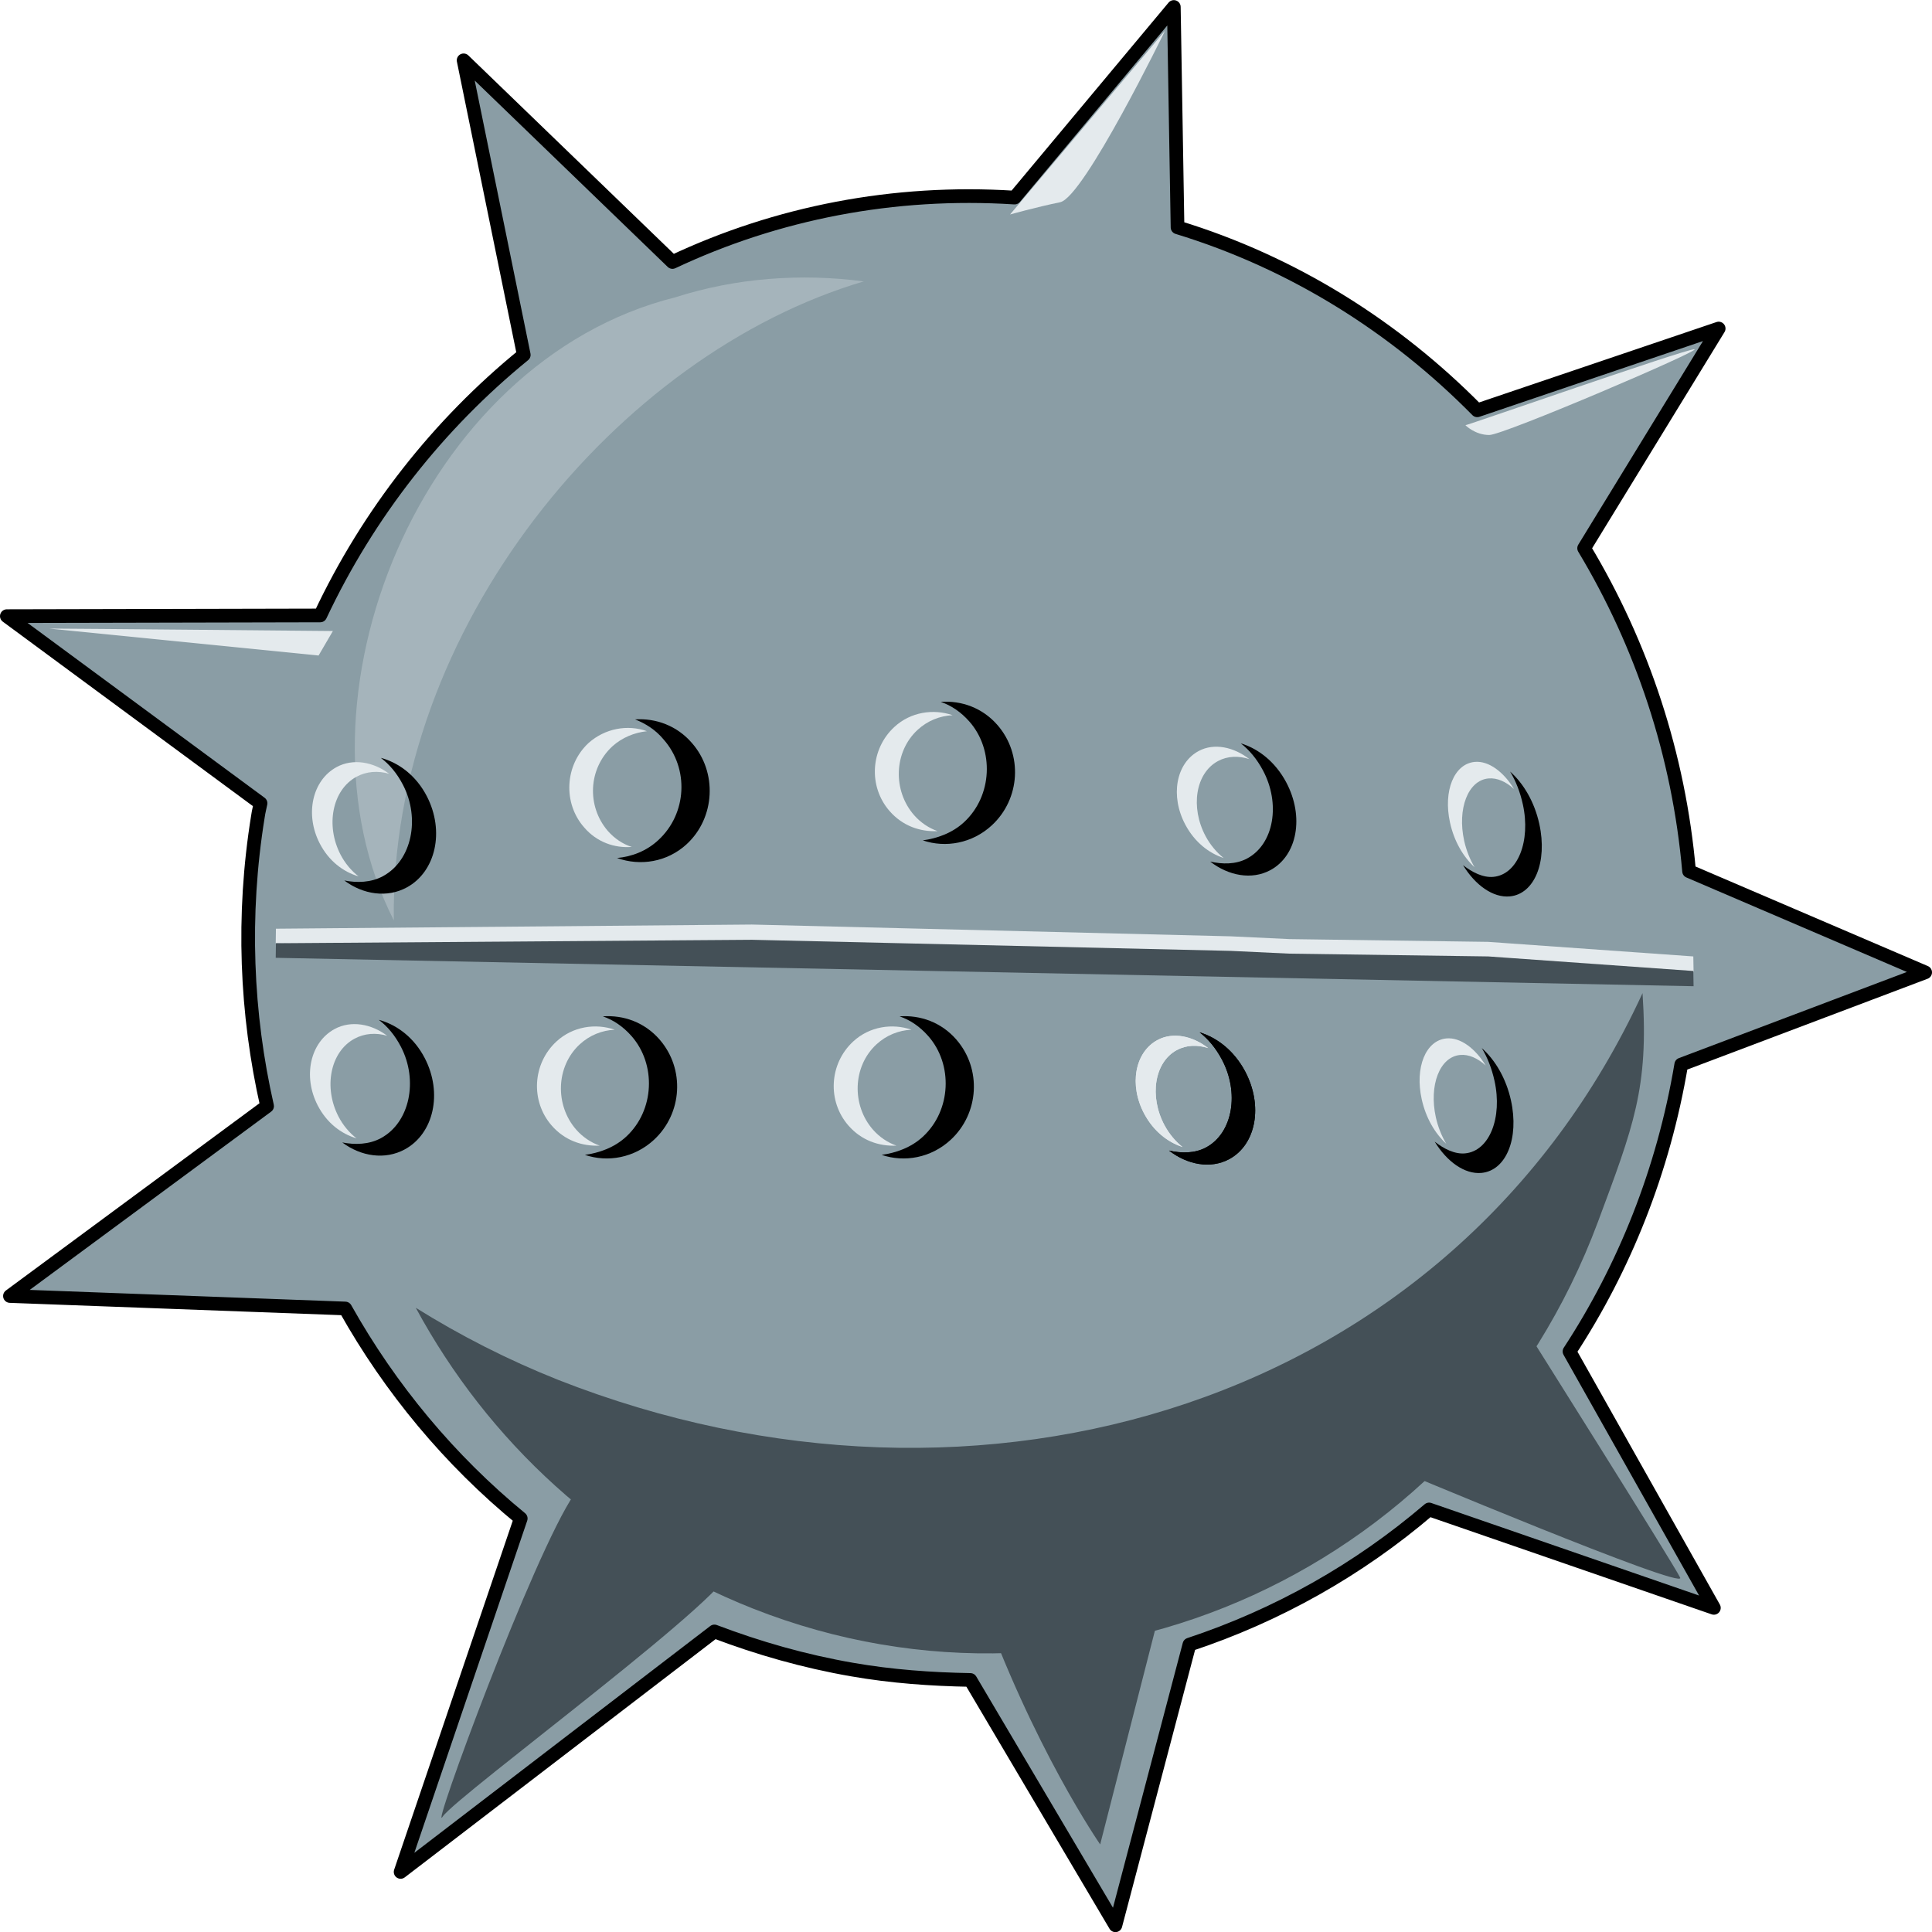 <?xml version="1.0" encoding="UTF-8" standalone="no"?>
<!-- Created with Inkscape (http://www.inkscape.org/) -->

<svg
   id="svg3353"
   sodipodi:docname="mine.resized.svg"
   inkscape:export-filename="/home/roger/mis-dibujos/open/sea_mine.png"
   viewBox="0 0 512 512"
   sodipodi:version="0.32"
   inkscape:export-xdpi="90"
   version="1.0"
   inkscape:output_extension="org.inkscape.output.svg.inkscape"
   inkscape:export-ydpi="90"
   inkscape:version="1.4 (e7c3feb100, 2024-10-09)"
   width="512"
   height="512"
   xmlns:inkscape="http://www.inkscape.org/namespaces/inkscape"
   xmlns:sodipodi="http://sodipodi.sourceforge.net/DTD/sodipodi-0.dtd"
   xmlns="http://www.w3.org/2000/svg"
   xmlns:svg="http://www.w3.org/2000/svg"
   xmlns:rdf="http://www.w3.org/1999/02/22-rdf-syntax-ns#"
   xmlns:cc="http://creativecommons.org/ns#"
   xmlns:dc="http://purl.org/dc/elements/1.1/">
  <defs
     id="defs1" />
  <sodipodi:namedview
     id="base"
     bordercolor="#666666"
     inkscape:pageshadow="2"
     inkscape:guide-bbox="true"
     pagecolor="#ffffff"
     inkscape:window-height="1190"
     inkscape:zoom="0.5"
     inkscape:window-x="26"
     showgrid="false"
     borderopacity="1.0"
     inkscape:current-layer="g6770"
     inkscape:cx="293"
     inkscape:cy="69"
     showguides="true"
     inkscape:window-y="23"
     inkscape:window-width="1293"
     inkscape:pageopacity="0.0"
     inkscape:document-units="px"
     inkscape:showpageshadow="2"
     inkscape:pagecheckerboard="0"
     inkscape:deskcolor="#d1d1d1"
     inkscape:window-maximized="0" />
  <g
     id="layer1"
     inkscape:label="Capa 1"
     inkscape:groupmode="layer"
     transform="translate(-26.099,-55.866)">
    <g
       id="g6770"
       transform="translate(-242.12,-1231.2)">
      <path
         id="path6661"
         sodipodi:nodetypes="cccccccccsccccccscccccccccccccc"
         style="fill:#8a9da5;stroke:#000000;stroke-width:3.624;stroke-linejoin:round"
         d="m 579.294,1288.912 -42.179,50.507 h -0.143 c -31.92,-2.02 -62.857,4.04 -90.541,17.081 l -55.35,-53.446 15.942,78.056 c -22.537,18.366 -41.142,41.875 -53.939,69.057 l -83.053,0.184 67.236,49.589 c -0.214,1.102 -0.518,2.204 -0.697,3.49 -4.254,26.264 -3.128,52.344 2.431,76.771 l -68.147,50.323 88.861,3.306 c 11.957,21.305 27.702,40.222 46.504,55.65 l -31.831,93.668 83.16,-63.731 c 11.599,4.408 23.77,7.897 36.477,10.101 10.509,1.837 21.018,2.571 31.348,2.755 l 38.443,65.016 19.606,-74.383 c 23.305,-7.714 44.824,-19.835 63.518,-35.814 l 75.475,26.08 -38.265,-67.955 c 14.548,-22.223 24.896,-47.936 29.614,-76.036 l 64.644,-24.427 -62.571,-26.815 c -2.699,-30.855 -12.457,-60.057 -27.809,-85.586 l 35.655,-58.221 -63.983,21.672 c -21.733,-22.04 -48.72,-39.12 -79.424,-48.487 z" />
      <path
         id="path6673"
         sodipodi:nodetypes="cscssc"
         style="fill:#445057;stroke-width:1.812"
         d="m 703.506,1550.263 c -50.364,109.279 -175.738,146.379 -287.369,102.483 -13.386,-5.326 -25.951,-11.754 -37.728,-19.101 19.07,35.263 49.846,64.098 89.361,79.709 89.344,35.263 189.661,-10.653 223.922,-102.483 9.347,-25.162 13.511,-35.447 11.814,-60.608 z" />
      <path
         id="path6678"
         style="opacity:0.309;fill:#e4eaed;stroke-width:1.812"
         d="m 447.146,1365.866 c -67.504,16.897 -104.142,106.891 -74.563,165.112 -1.072,-77.322 59.175,-150.052 124.534,-169.336 -16.693,-2.204 -33.868,-0.918 -49.971,4.224 z" />
      <path
         id="path6725"
         style="fill:#000000;stroke-width:1.812"
         d="m 436.53,1477.716 c 2.788,1.102 5.433,2.755 7.56,5.326 6.791,7.714 6.184,19.652 -1.376,26.631 -3.146,2.939 -7.042,4.408 -10.974,4.775 6.148,2.204 13.279,1.102 18.462,-3.673 7.56,-6.979 8.168,-19.101 1.376,-26.815 -3.95,-4.591 -9.58,-6.612 -15.048,-6.245 z" />
      <g
         id="g3490"
         transform="matrix(3.16,-2.922,2.843,3.248,-4817.531,-1956.542)">
        <path
           id="path6737"
           style="fill:#000000"
           d="m 379.63,1423.1 c 0.34,0.6 0.53,1.3 0.53,2.1 0,2.3 -1.94,4.3 -4.33,4.3 -1,0 -1.92,-0.4 -2.65,-0.9 0.74,1.3 2.17,2.2 3.81,2.2 2.39,0 4.33,-1.9 4.33,-4.3 0,-1.4 -0.67,-2.6 -1.69,-3.4 z" />
        <path
           id="path3472"
           style="fill:#e4eaed"
           d="m 374.24,1428.8 c -0.28,-0.5 -0.44,-1.1 -0.44,-1.7 0,-2 1.62,-3.7 3.62,-3.7 0.84,0 1.61,0.3 2.22,0.8 -0.62,-1.1 -1.81,-1.9 -3.18,-1.9 -2.01,0 -3.63,1.6 -3.63,3.6 0,1.2 0.56,2.2 1.41,2.9 z" />
      </g>
      <path
         id="path3474"
         style="fill:#e4eaed;stroke-width:1.812"
         d="m 435.654,1511.51 c -2.359,-0.735 -4.557,-2.204 -6.345,-4.224 -5.683,-6.612 -5.165,-16.529 1.162,-22.407 2.627,-2.388 5.898,-3.673 9.186,-4.041 -5.147,-1.837 -11.117,-0.735 -15.46,3.122 -6.327,5.877 -6.845,15.979 -1.144,22.407 3.306,3.857 8.007,5.51 12.6,5.143 z" />
      <path
         id="path3468"
         sodipodi:nodetypes="ccccccccc"
         style="fill:#e4eaed;stroke-width:1.812"
         d="m 341.342,1533.182 -0.054,3.857 375.747,7.53 -0.071,-4.041 -54.35,-3.857 -52.652,-0.735 -15.585,-0.735 -126.893,-3.122 z" />
      <g
         id="g3494"
         transform="matrix(3.16,-2.922,2.843,3.248,-4738.893,-1956.542)">
        <path
           id="path3496"
           style="fill:#000000"
           d="m 379.63,1423.1 c 0.34,0.6 0.53,1.3 0.53,2.1 0,2.3 -1.94,4.3 -4.33,4.3 -1,0 -1.92,-0.4 -2.65,-0.9 0.74,1.3 2.17,2.2 3.81,2.2 2.39,0 4.33,-1.9 4.33,-4.3 0,-1.4 -0.67,-2.6 -1.69,-3.4 z" />
        <path
           id="path3498"
           style="fill:#e4eaed"
           d="m 374.24,1428.8 c -0.28,-0.5 -0.44,-1.1 -0.44,-1.7 0,-2 1.62,-3.7 3.62,-3.7 0.84,0 1.61,0.3 2.22,0.8 -0.62,-1.1 -1.81,-1.9 -3.18,-1.9 -2.01,0 -3.63,1.6 -3.63,3.6 0,1.2 0.56,2.2 1.41,2.9 z" />
      </g>
      <g
         id="g3500"
         transform="matrix(3.201,-1.748,1.995,3.858,-3685.679,-3269.394)">
        <path
           id="path3502"
           style="fill:#000000"
           d="m 379.63,1423.1 c 0.34,0.6 0.53,1.3 0.53,2.1 0,2.3 -1.94,4.3 -4.33,4.3 -1,0 -1.92,-0.4 -2.65,-0.9 0.74,1.3 2.17,2.2 3.81,2.2 2.39,0 4.33,-1.9 4.33,-4.3 0,-1.4 -0.67,-2.6 -1.69,-3.4 z" />
        <path
           id="path3504"
           style="fill:#e4eaed"
           d="m 374.24,1428.8 c -0.28,-0.5 -0.44,-1.1 -0.44,-1.7 0,-2 1.62,-3.7 3.62,-3.7 0.84,0 1.61,0.3 2.22,0.8 -0.62,-1.1 -1.81,-1.9 -3.18,-1.9 -2.01,0 -3.63,1.6 -3.63,3.6 0,1.2 0.56,2.2 1.41,2.9 z" />
      </g>
      <g
         id="g3506"
         transform="matrix(3.201,-1.748,1.995,3.858,-3685.143,-3338.818)">
        <path
           id="path3508"
           style="fill:#000000"
           d="m 379.63,1423.1 c 0.34,0.6 0.53,1.3 0.53,2.1 0,2.3 -1.94,4.3 -4.33,4.3 -1,0 -1.92,-0.4 -2.65,-0.9 0.74,1.3 2.17,2.2 3.81,2.2 2.39,0 4.33,-1.9 4.33,-4.3 0,-1.4 -0.67,-2.6 -1.69,-3.4 z" />
        <path
           id="path3510"
           style="fill:#e4eaed"
           d="m 374.24,1428.8 c -0.28,-0.5 -0.44,-1.1 -0.44,-1.7 0,-2 1.62,-3.7 3.62,-3.7 0.84,0 1.61,0.3 2.22,0.8 -0.62,-1.1 -1.81,-1.9 -3.18,-1.9 -2.01,0 -3.63,1.6 -3.63,3.6 0,1.2 0.56,2.2 1.41,2.9 z" />
      </g>
      <g
         id="g3512"
         transform="matrix(3.16,-2.922,2.843,3.248,-4727.991,-2039.887)">
        <path
           id="path3514"
           style="fill:#000000"
           d="m 379.63,1423.1 c 0.34,0.6 0.53,1.3 0.53,2.1 0,2.3 -1.94,4.3 -4.33,4.3 -1,0 -1.92,-0.4 -2.65,-0.9 0.74,1.3 2.17,2.2 3.81,2.2 2.39,0 4.33,-1.9 4.33,-4.3 0,-1.4 -0.67,-2.6 -1.69,-3.4 z" />
        <path
           id="path3516"
           style="fill:#e4eaed"
           d="m 374.24,1428.8 c -0.28,-0.5 -0.44,-1.1 -0.44,-1.7 0,-2 1.62,-3.7 3.62,-3.7 0.84,0 1.61,0.3 2.22,0.8 -0.62,-1.1 -1.81,-1.9 -3.18,-1.9 -2.01,0 -3.63,1.6 -3.63,3.6 0,1.2 0.56,2.2 1.41,2.9 z" />
      </g>
      <g
         id="g3518"
         transform="matrix(2.999,-1.603,2.043,3.817,-3459.773,-3262.782)">
        <path
           id="path3520"
           style="fill:#000000"
           d="m 379.63,1423.1 c 0.34,0.6 0.53,1.3 0.53,2.1 0,2.3 -1.94,4.3 -4.33,4.3 -1,0 -1.92,-0.4 -2.65,-0.9 0.74,1.3 2.17,2.2 3.81,2.2 2.39,0 4.33,-1.9 4.33,-4.3 0,-1.4 -0.67,-2.6 -1.69,-3.4 z" />
        <path
           id="path3522"
           style="fill:#e4eaed"
           d="m 374.24,1428.8 c -0.28,-0.5 -0.44,-1.1 -0.44,-1.7 0,-2 1.62,-3.7 3.62,-3.7 0.84,0 1.61,0.3 2.22,0.8 -0.62,-1.1 -1.81,-1.9 -3.18,-1.9 -2.01,0 -3.63,1.6 -3.63,3.6 0,1.2 0.56,2.2 1.41,2.9 z" />
      </g>
      <g
         id="g3524"
         transform="matrix(2.999,-1.603,2.043,3.817,-3459.773,-3262.782)">
        <path
           id="path3526"
           style="fill:#000000"
           d="m 379.63,1423.1 c 0.34,0.6 0.53,1.3 0.53,2.1 0,2.3 -1.94,4.3 -4.33,4.3 -1,0 -1.92,-0.4 -2.65,-0.9 0.74,1.3 2.17,2.2 3.81,2.2 2.39,0 4.33,-1.9 4.33,-4.3 0,-1.4 -0.67,-2.6 -1.69,-3.4 z" />
        <path
           id="path3528"
           style="fill:#e4eaed"
           d="m 374.24,1428.8 c -0.28,-0.5 -0.44,-1.1 -0.44,-1.7 0,-2 1.62,-3.7 3.62,-3.7 0.84,0 1.61,0.3 2.22,0.8 -0.62,-1.1 -1.81,-1.9 -3.18,-1.9 -2.01,0 -3.63,1.6 -3.63,3.6 0,1.2 0.56,2.2 1.41,2.9 z" />
      </g>
      <g
         id="g3530"
         transform="matrix(2.999,-1.603,2.043,3.817,-3448.871,-3339.369)">
        <path
           id="path3532"
           style="fill:#000000"
           d="m 379.63,1423.1 c 0.34,0.6 0.53,1.3 0.53,2.1 0,2.3 -1.94,4.3 -4.33,4.3 -1,0 -1.92,-0.4 -2.65,-0.9 0.74,1.3 2.17,2.2 3.81,2.2 2.39,0 4.33,-1.9 4.33,-4.3 0,-1.4 -0.67,-2.6 -1.69,-3.4 z" />
        <path
           id="path3534"
           style="fill:#e4eaed"
           d="m 374.24,1428.8 c -0.28,-0.5 -0.44,-1.1 -0.44,-1.7 0,-2 1.62,-3.7 3.62,-3.7 0.84,0 1.61,0.3 2.22,0.8 -0.62,-1.1 -1.81,-1.9 -3.18,-1.9 -2.01,0 -3.63,1.6 -3.63,3.6 0,1.2 0.56,2.2 1.41,2.9 z" />
      </g>
      <g
         id="g3542"
         transform="matrix(2.722,-0.255,0.924,4.209,-1687.396,-4328.205)">
        <path
           id="path3544"
           style="fill:#000000"
           d="m 379.63,1423.1 c 0.34,0.6 0.53,1.3 0.53,2.1 0,2.3 -1.94,4.3 -4.33,4.3 -1,0 -1.92,-0.4 -2.65,-0.9 0.74,1.3 2.17,2.2 3.81,2.2 2.39,0 4.33,-1.9 4.33,-4.3 0,-1.4 -0.67,-2.6 -1.69,-3.4 z" />
        <path
           id="path3546"
           style="fill:#e4eaed"
           d="m 374.24,1428.8 c -0.28,-0.5 -0.44,-1.1 -0.44,-1.7 0,-2 1.62,-3.7 3.62,-3.7 0.84,0 1.61,0.3 2.22,0.8 -0.62,-1.1 -1.81,-1.9 -3.18,-1.9 -2.01,0 -3.63,1.6 -3.63,3.6 0,1.2 0.56,2.2 1.41,2.9 z" />
      </g>
      <g
         id="g3548"
         transform="matrix(2.722,-0.255,0.924,4.209,-1679.889,-4401.486)">
        <path
           id="path3550"
           style="fill:#000000"
           d="m 379.63,1423.1 c 0.34,0.6 0.53,1.3 0.53,2.1 0,2.3 -1.94,4.3 -4.33,4.3 -1,0 -1.92,-0.4 -2.65,-0.9 0.74,1.3 2.17,2.2 3.81,2.2 2.39,0 4.33,-1.9 4.33,-4.3 0,-1.4 -0.67,-2.6 -1.69,-3.4 z" />
        <path
           id="path3552"
           style="fill:#e4eaed"
           d="m 374.24,1428.8 c -0.28,-0.5 -0.44,-1.1 -0.44,-1.7 0,-2 1.62,-3.7 3.62,-3.7 0.84,0 1.61,0.3 2.22,0.8 -0.62,-1.1 -1.81,-1.9 -3.18,-1.9 -2.01,0 -3.63,1.6 -3.63,3.6 0,1.2 0.56,2.2 1.41,2.9 z" />
      </g>
      <path
         id="path5580"
         style="fill:#445057;stroke-width:1.812"
         d="m 420.373,1683.105 c -10.723,15.611 -38.425,90.913 -34.851,85.403 3.574,-5.51 81.319,-62.445 75.957,-66.118 -5.362,-3.673 -38.425,-18.366 -41.106,-19.285 z" />
      <path
         id="path5582"
         style="fill:#445057;stroke-width:1.812"
         d="m 527.607,1709.736 c 14.298,40.406 32.17,66.118 32.17,66.118 l 17.872,-69.791 -45.574,3.673" />
      <path
         id="path5584"
         style="fill:#445057;stroke-width:1.812"
         d="m 636.628,1675.759 c 0,0 78.638,33.059 76.851,29.386 -1.787,-3.673 -41.106,-66.118 -41.106,-66.118 z" />
      <path
         id="path5586"
         style="fill:#e4eaed;stroke-width:1.812"
         d="m 535.891,1343.904 c 0,0 6.951,-1.947 13.27,-3.245 6.318,-1.298 27.809,-45.455 27.809,-45.455 z" />
      <path
         id="path5588"
         style="fill:#e4eaed;stroke-width:1.812"
         d="m 656.573,1399.748 c 0,0 2.538,2.597 6.327,2.597 3.789,0 56.87,-22.726 54.35,-22.726 -2.538,0 -60.033,20.129 -60.676,20.129 z" />
      <path
         id="path5590"
         style="fill:#e4eaed;stroke-width:1.812"
         d="m 281.243,1453.644 c 5.056,0 75.194,0.65 75.194,0.65 l -3.791,6.492 z" />
      <path
         id="path5592"
         sodipodi:nodetypes="ccccccccc"
         style="fill:#445057;stroke-width:1.812"
         d="m 341.342,1537.039 -0.054,3.857 375.747,7.53 -0.071,-4.04 -54.35,-3.857 -52.652,-0.735 -15.585,-0.735 -126.893,-2.939 z" />
    </g>
  </g>
</svg>
